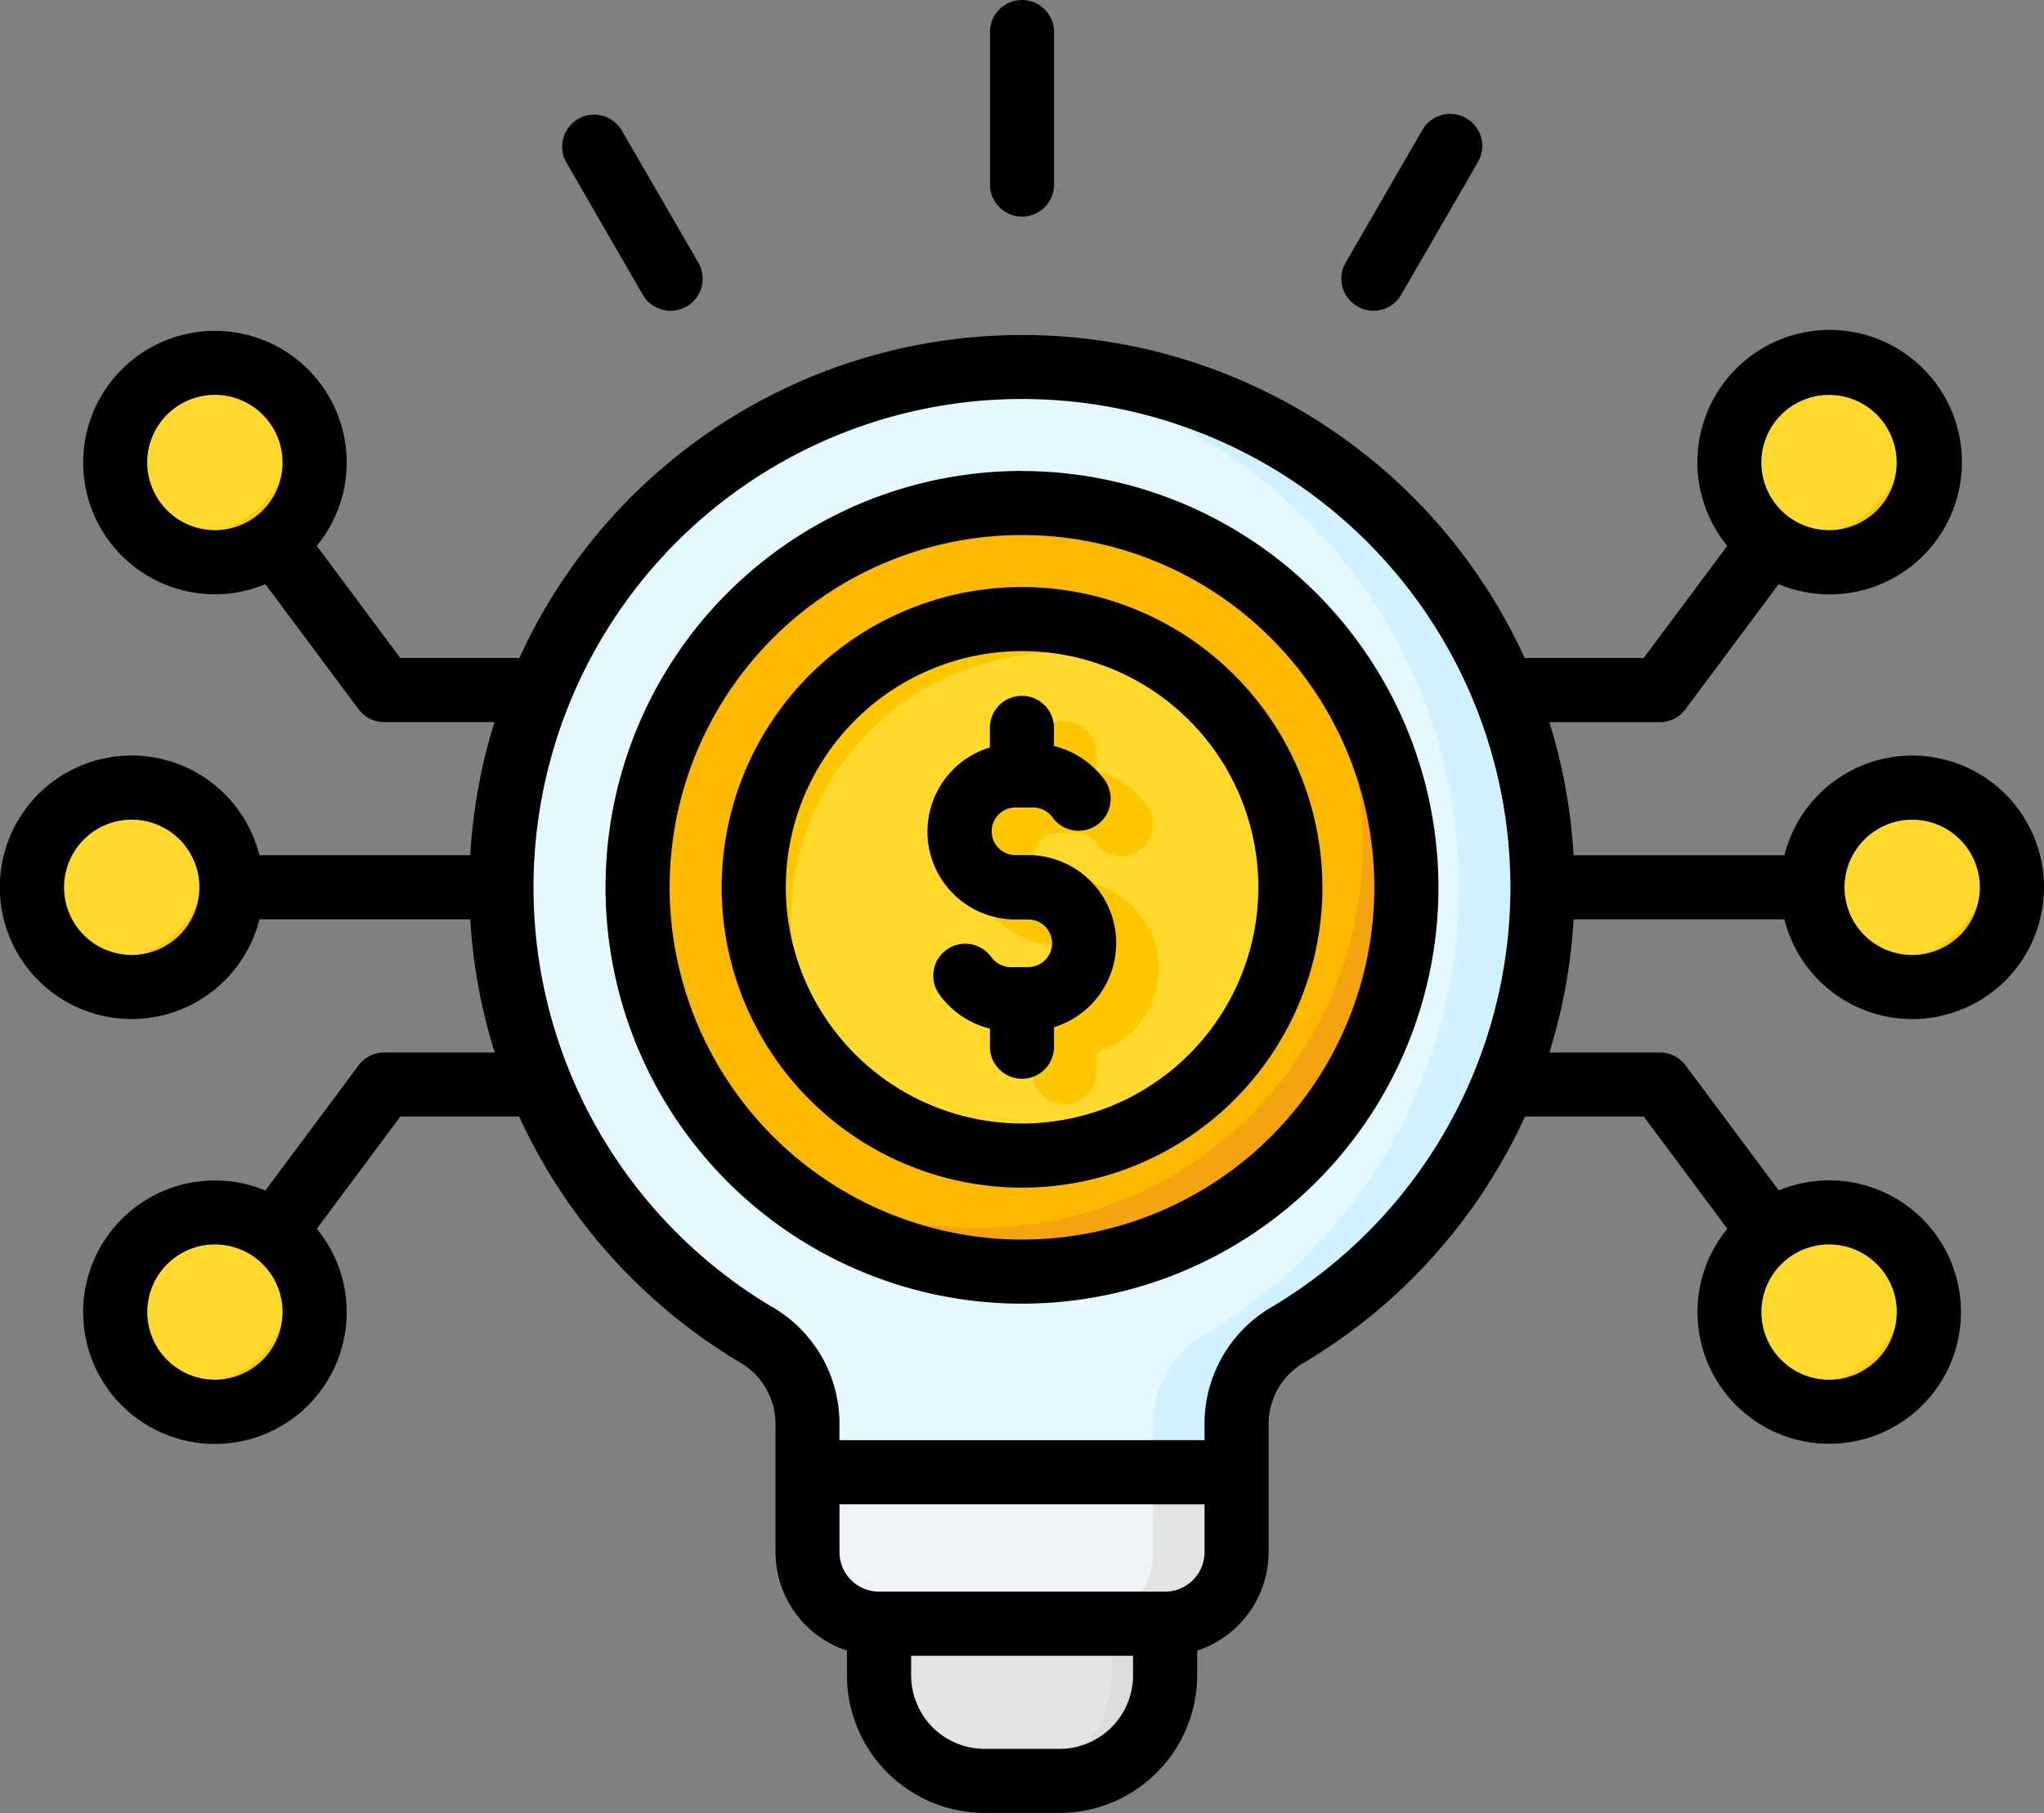 <svg xmlns="http://www.w3.org/2000/svg" width="84.345" height="74.831" viewBox="0 0 84.345 74.831"><rect x="0" y="0" width="84.345" height="74.831" fill="#808080" stroke="none"/><g transform="translate(-0.995 -29.759)"><g transform="translate(2.319 44.736)"><g transform="translate(0)"><path d="M9,141.966a4.114,4.114,0,1,1,4.114,4.114A4.114,4.114,0,0,1,9,141.966ZM87.27,159.5a4.114,4.114,0,1,0-4.114,4.114A4.114,4.114,0,0,0,87.27,159.5Zm0-35.065a4.114,4.114,0,1,1-4.114-4.114A4.114,4.114,0,0,1,87.27,124.433ZM90.7,141.966a4.114,4.114,0,1,0-4.114,4.114A4.114,4.114,0,0,0,90.7,141.966ZM12.428,159.5a4.114,4.114,0,1,1,4.114,4.114,4.114,4.114,0,0,1-4.114-4.114Zm0-35.065a4.114,4.114,0,1,0,4.114-4.114,4.114,4.114,0,0,0-4.114,4.114Z" transform="translate(-9 -120.319)" fill="#ffda2d" fill-rule="evenodd"/><path d="M18.727,142.939a4.114,4.114,0,1,1-5.989,5.442,4.115,4.115,0,0,0,5.989-5.442Zm71.662,20.805a4.107,4.107,0,0,0-1.621-3.273,4.114,4.114,0,0,1-5.989,5.442,4.115,4.115,0,0,0,7.61-2.17Zm0-35.065a4.115,4.115,0,0,1-7.61,2.17,4.115,4.115,0,0,0,5.989-5.443A4.107,4.107,0,0,1,90.389,128.679Zm3.428,17.532a4.108,4.108,0,0,0-1.621-3.273,4.114,4.114,0,0,1-5.989,5.442,4.114,4.114,0,0,0,7.61-2.17Zm-71.662,14.26a4.114,4.114,0,1,1-5.989,5.442,4.115,4.115,0,0,0,5.989-5.442Zm-5.989-29.622a4.114,4.114,0,1,0,5.989-5.442,4.115,4.115,0,0,1-5.989,5.442Z" transform="translate(-12.12 -124.565)" fill="#ffc700" fill-rule="evenodd"/><g transform="translate(19.369 0.169)"><path d="M232.122,415.4v5.375a4.366,4.366,0,0,1-4.356,4.356h-3.089a4.365,4.365,0,0,1-4.356-4.356v-3.912Z" transform="translate(-204.742 -366.77)" fill="#e2e3e3" fill-rule="evenodd"/><path d="M258.589,415.4v5.375a4.366,4.366,0,0,1-4.356,4.356h-2.2a4.366,4.366,0,0,0,4.356-4.356v-5.1Z" transform="translate(-231.209 -366.77)" fill="#ddd" fill-rule="evenodd"/><path d="M147.6,121.34a21.482,21.482,0,0,1,10.98,39.945,4.252,4.252,0,0,0-2.126,3.742v5.237a2.958,2.958,0,0,1-2.953,2.953H141.7a2.958,2.958,0,0,1-2.953-2.953v-5.237a4.252,4.252,0,0,0-2.126-3.742A21.482,21.482,0,0,1,147.6,121.34Z" transform="translate(-126.121 -121.34)" fill="#e6f8ff" fill-rule="evenodd"/><path d="M247.3,121.34a21.482,21.482,0,0,1,10.98,39.945,4.252,4.252,0,0,0-2.126,3.742v5.237a2.958,2.958,0,0,1-2.953,2.953h-3.446a2.958,2.958,0,0,0,2.953-2.953v-5.237a4.252,4.252,0,0,1,2.126-3.742,21.482,21.482,0,0,0-9.257-39.876q.853-.068,1.723-.069Z" transform="translate(-225.825 -121.34)" fill="#d0f1ff" fill-rule="evenodd"/><path d="M202.467,404.123v2.157a2.958,2.958,0,0,0,2.953,2.953h11.8a2.958,2.958,0,0,0,2.953-2.953v-2.157H202.467Z" transform="translate(-189.841 -357.357)" fill="#eff4f7" fill-rule="evenodd"/><path d="M270.841,409.233h3.446a2.958,2.958,0,0,0,2.953-2.953v-2.157h-3.446v2.157A2.958,2.958,0,0,1,270.841,409.233Z" transform="translate(-246.907 -357.357)" fill="#e2e3e3" fill-rule="evenodd"/></g><g transform="translate(24.659 5.434)"><circle cx="15.862" cy="15.862" r="15.862" transform="matrix(1, -0.022, 0.022, 1, 0, 0.698)" fill="#fdb800"/><path d="M205.328,178.178a15.862,15.862,0,1,1-22.36,22.36,15.862,15.862,0,0,0,22.36-22.36Z" transform="translate(-178.856 -174.043)" fill="#f4a40e" fill-rule="evenodd"/><ellipse cx="11.072" cy="11.072" rx="11.072" ry="11.072" transform="translate(4.906 5.369) rotate(-1.088)" fill="#ffda2d"/><path d="M200.125,184.263a11.041,11.041,0,0,1,8.106,3.532,11.071,11.071,0,0,0-14.667,16.459,11.072,11.072,0,0,1,6.561-19.99Z" transform="translate(-183.935 -179.122)" fill="#ffc700" fill-rule="evenodd"/></g></g><g transform="translate(38.717 14.79)"><path d="M245.675,211.074a1.323,1.323,0,0,1,2.646,0v.751a3.691,3.691,0,0,1,2.084,1.4,1.321,1.321,0,1,1-2.14,1.55,1.007,1.007,0,0,0-.352-.309.973.973,0,0,0-.447-.1h-.726a.982.982,0,0,0,0,1.965h.515a3.629,3.629,0,0,1,1.065,7.1v.807a1.323,1.323,0,0,1-2.646,0v-.752a3.691,3.691,0,0,1-2.084-1.4,1.321,1.321,0,0,1,2.14-1.55,1.01,1.01,0,0,0,.352.309.973.973,0,0,0,.447.1h.726a.982.982,0,0,0,0-1.965h-.515a3.629,3.629,0,0,1-1.065-7.1Z" transform="translate(-243.112 -209.751)" fill="#ffc700" fill-rule="evenodd"/></g></g><path d="M47.055,68.688a3.639,3.639,0,0,1-2.566,3.469v.806a1.322,1.322,0,1,1-2.644,0v-.75a3.637,3.637,0,0,1-2.082-1.4,1.32,1.32,0,1,1,2.137-1.55,1,1,0,0,0,.8.412h.725a.982.982,0,1,0,0-1.965h-.522a3.628,3.628,0,0,1-1.061-7.1V59.8a1.322,1.322,0,1,1,2.644,0v.75a3.675,3.675,0,0,1,2.09,1.4,1.323,1.323,0,1,1-2.145,1.55.987.987,0,0,0-.8-.412h-.733a.982.982,0,0,0,0,1.965h.522A3.633,3.633,0,0,1,47.055,68.688Zm-3.884,7.443a9.749,9.749,0,1,0-9.749-9.749A9.761,9.761,0,0,0,43.172,76.131Zm0-22.143A12.395,12.395,0,1,0,55.564,66.383,12.41,12.41,0,0,0,43.172,53.988Zm0,26.933A14.539,14.539,0,1,0,28.627,66.383,14.553,14.553,0,0,0,43.172,80.921Zm0-31.724A17.185,17.185,0,1,0,60.352,66.383,17.208,17.208,0,0,0,43.172,49.2Zm-18.8-12.724a1.32,1.32,0,1,1,2.285-1.323L29.812,40.6a1.323,1.323,0,0,1-2.293,1.323ZM56.523,40.6l3.151-5.451a1.324,1.324,0,1,1,2.293,1.323l-3.151,5.451a1.314,1.314,0,0,1-1.146.661,1.281,1.281,0,0,1-.655-.177,1.318,1.318,0,0,1-.492-1.807ZM41.846,37.376V31.082a1.322,1.322,0,1,1,2.644,0v6.294a1.322,1.322,0,1,1-2.644,0Zm11.62,46.333a20.156,20.156,0,1,0-20.6,0,5.555,5.555,0,0,1,2.769,4.878V89.2H50.7v-.615a5.57,5.57,0,0,1,2.769-4.878Zm-4.4,11.745h-11.8a1.633,1.633,0,0,1-1.63-1.629V91.849H50.7v1.976a1.632,1.632,0,0,1-1.63,1.629Zm-4.352,6.489H41.627a3.033,3.033,0,0,1-3.034-3.033V98.1H47.75v.81A3.039,3.039,0,0,1,44.716,101.944Zm34.549-18.03a2.792,2.792,0,1,1-2.792-2.79A2.792,2.792,0,0,1,79.265,83.914Zm-69.4,2.792a2.791,2.791,0,1,1,2.792-2.792,2.8,2.8,0,0,1-2.792,2.792ZM6.431,69.174a2.792,2.792,0,1,1,2.792-2.791A2.8,2.8,0,0,1,6.431,69.174ZM7.07,48.85a2.792,2.792,0,1,1,2.792,2.791A2.8,2.8,0,0,1,7.07,48.85Zm69.4-2.791a2.791,2.791,0,1,1-2.792,2.791A2.792,2.792,0,0,1,76.473,46.059ZM79.9,63.591a2.792,2.792,0,1,1-2.792,2.792A2.8,2.8,0,0,1,79.9,63.591Zm-5.272,4.115a5.438,5.438,0,1,0,0-2.646h-8.7a22.832,22.832,0,0,0-1-5.494h4.555a1.316,1.316,0,0,0,1.061-.533L74.39,53.87a5.458,5.458,0,1,0-2.121-1.582l-3.447,4.63H63.909a22.8,22.8,0,0,0-41.482,0H17.513l-3.447-4.63A5.388,5.388,0,0,0,15.3,48.85a5.436,5.436,0,1,0-5.436,5.437,5.365,5.365,0,0,0,2.082-.417l3.845,5.161a1.316,1.316,0,0,0,1.061.533H21.4a22.833,22.833,0,0,0-1,5.494h-8.7a5.438,5.438,0,1,0,0,2.646h8.7A22.6,22.6,0,0,0,21.412,73.2H16.85a1.317,1.317,0,0,0-1.061.535L11.945,78.9a5.335,5.335,0,0,0-2.082-.417A5.437,5.437,0,1,0,15.3,83.914a5.388,5.388,0,0,0-1.232-3.438l3.447-4.631h4.905a21.362,21.362,0,0,0,1.022,1.973,22.963,22.963,0,0,0,8.072,8.165,2.937,2.937,0,0,1,1.482,2.6v5.238a4.285,4.285,0,0,0,2.948,4.066v1.02a5.688,5.688,0,0,0,5.685,5.679h3.088a5.687,5.687,0,0,0,5.678-5.679v-1.02a4.285,4.285,0,0,0,2.948-4.066V88.588a2.937,2.937,0,0,1,1.482-2.6A22.836,22.836,0,0,0,62.9,77.818a21.4,21.4,0,0,0,1.022-1.973h4.905l3.447,4.631a5.389,5.389,0,0,0-1.232,3.438,5.436,5.436,0,1,0,5.436-5.436,5.364,5.364,0,0,0-2.082.417l-3.845-5.161a1.317,1.317,0,0,0-1.061-.535H64.93a22.962,22.962,0,0,0,1-5.494Z" fill-rule="evenodd"/></g></svg>